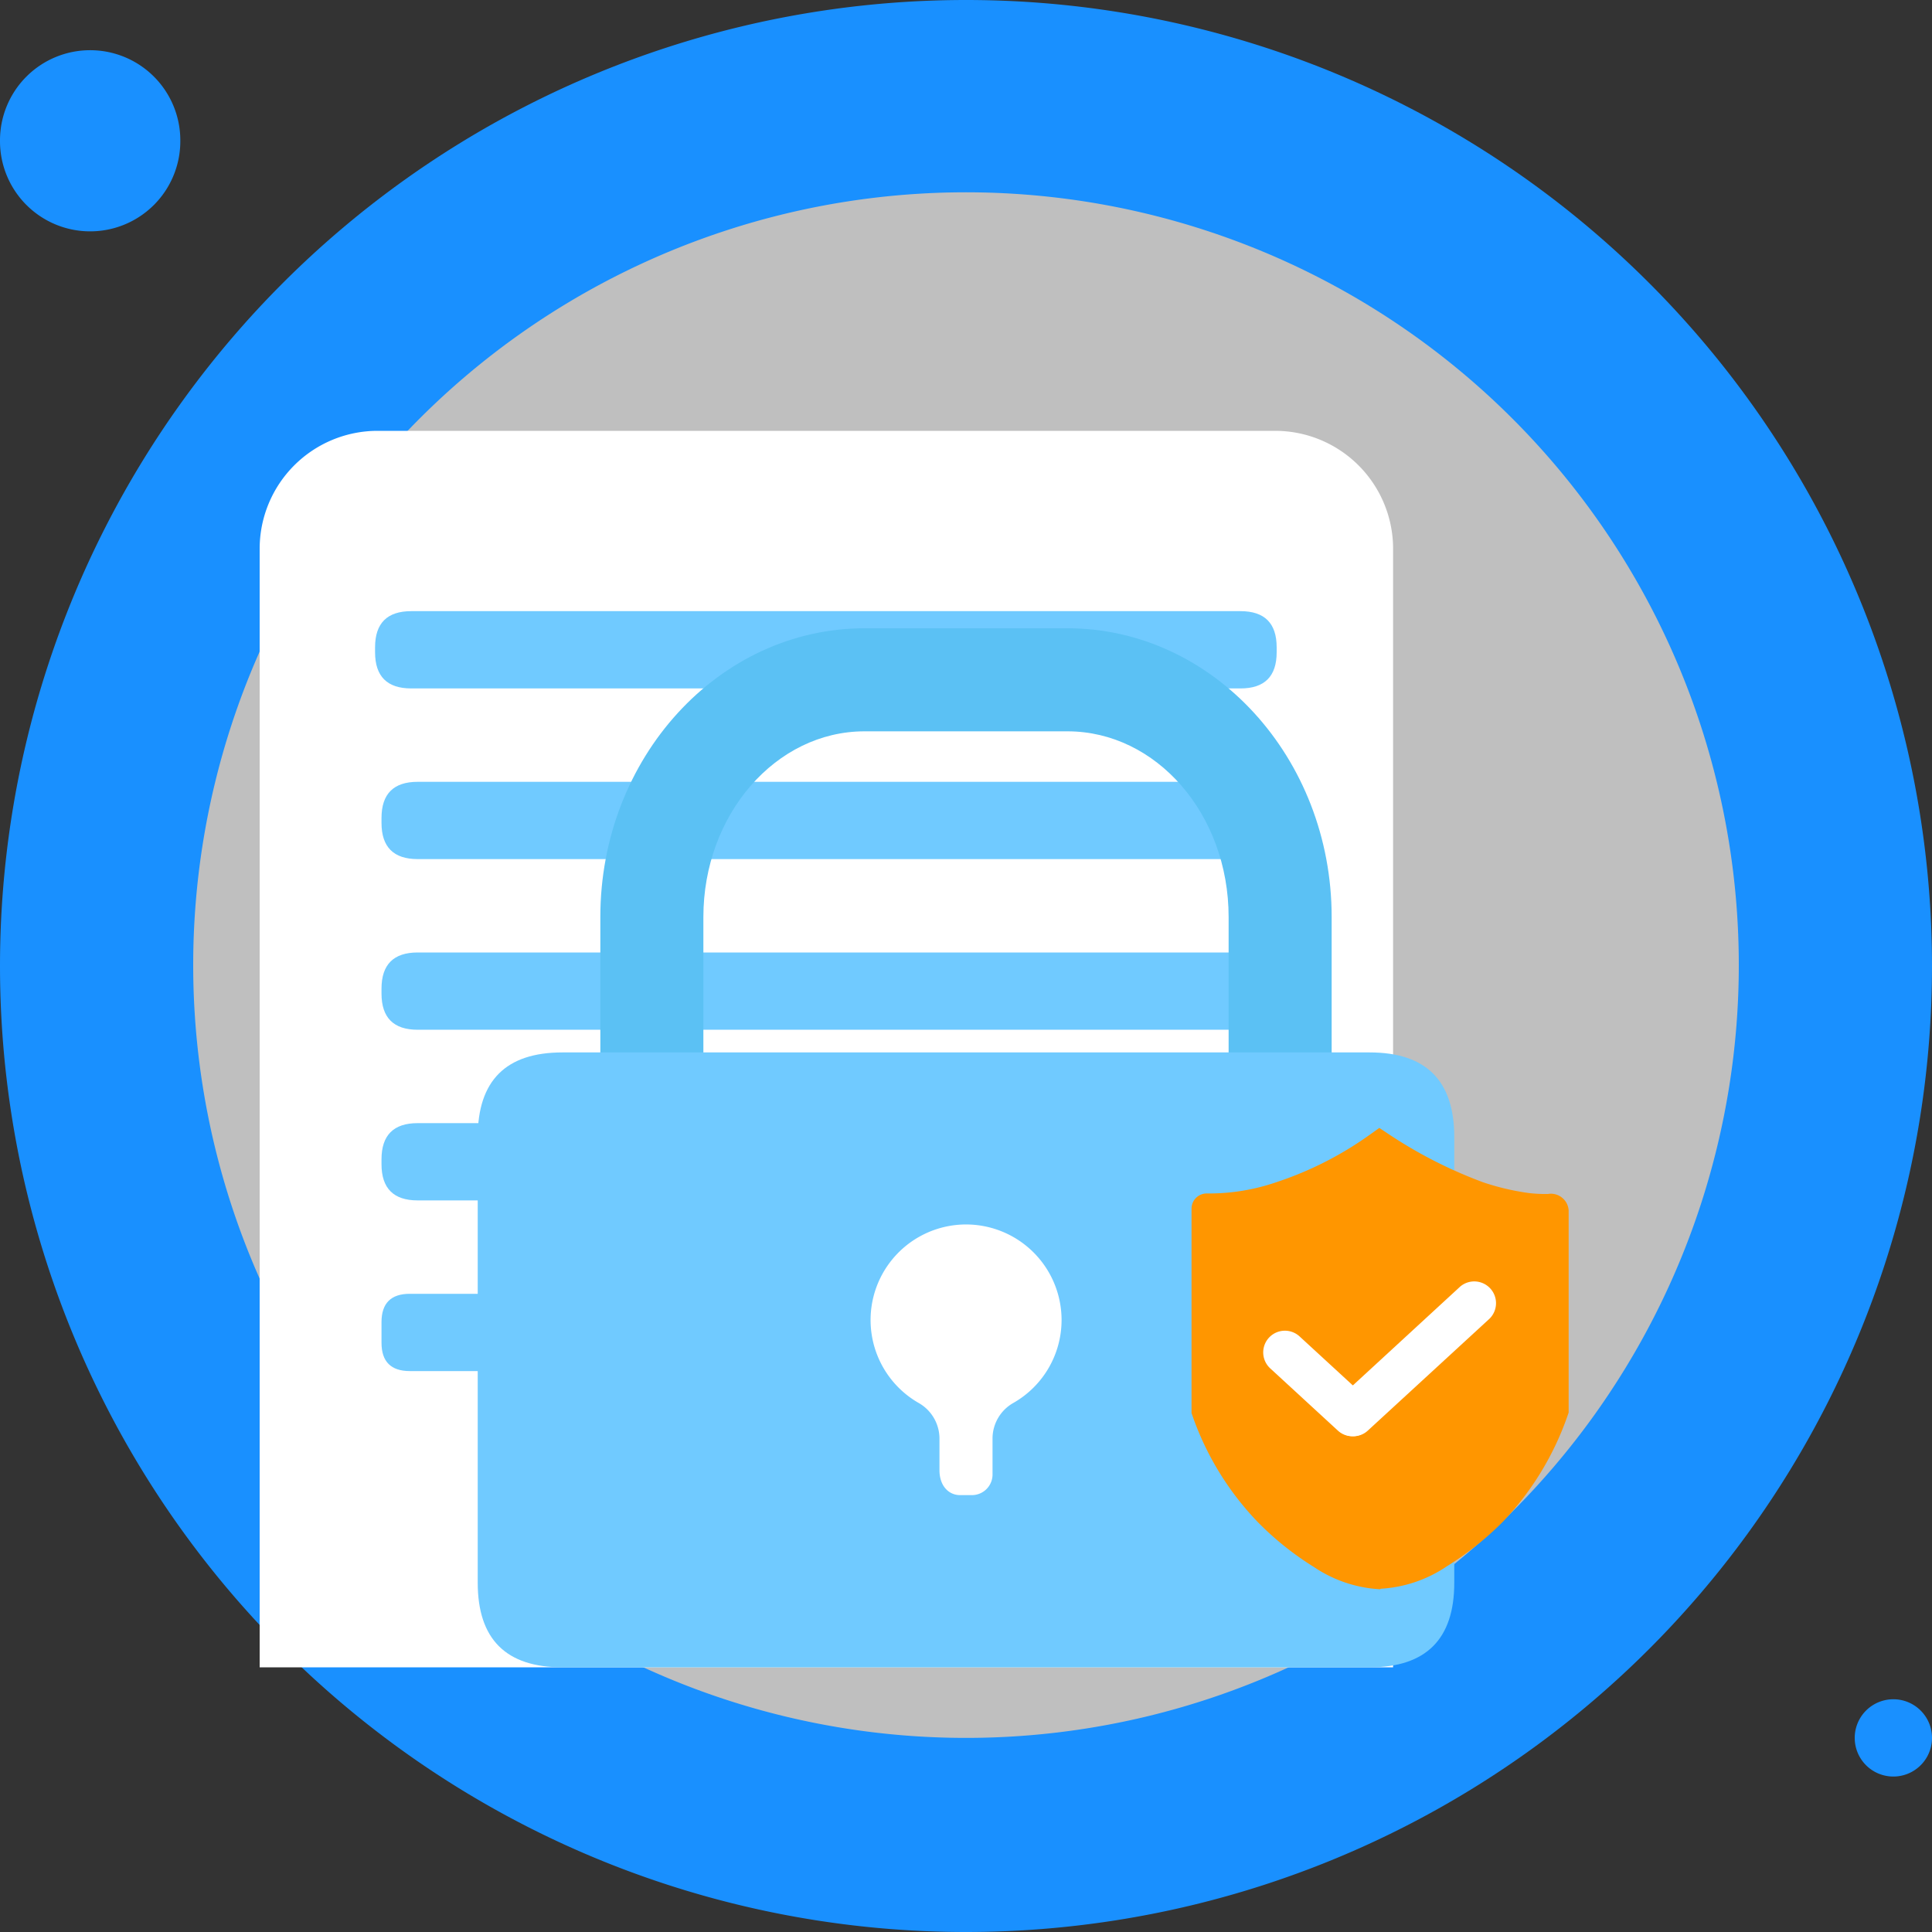 <?xml version="1.0" standalone="no"?><!DOCTYPE svg PUBLIC "-//W3C//DTD SVG 1.1//EN" "http://www.w3.org/Graphics/SVG/1.1/DTD/svg11.dtd"><svg t="1745330494427" class="icon" viewBox="0 0 1024 1024" version="1.1" xmlns="http://www.w3.org/2000/svg" p-id="20447" xmlns:xlink="http://www.w3.org/1999/xlink" width="256" height="256"><rect x="0" y="0" width="1024" height="1024" fill="#333333" stroke="none"/><path d="M512 512m-512 0a512 512 0 1 0 1024 0 512 512 0 1 0-1024 0Z" fill="#1990FF" p-id="20448"></path><path d="M512 511.522m-409.6 0a409.6 409.6 0 1 0 819.2 0 409.6 409.6 0 1 0-819.2 0Z" fill="#bfbfbf" p-id="20449"></path><path d="M47.787 74.615m-47.787 0a47.787 47.787 0 1 0 95.573 0 47.787 47.787 0 1 0-95.573 0Z" fill="#1990FF" p-id="20450"></path><path d="M1003.52 921.122m-20.48 0a20.48 20.48 0 1 0 40.96 0 20.48 20.48 0 1 0-40.96 0Z" fill="#1990FF" p-id="20451"></path><path d="M199.885 228.352H675.84a62.532 62.532 0 0 1 62.532 62.532v592.828h-600.747V290.884a62.532 62.532 0 0 1 62.259-62.532z" fill="#FFFFFF" p-id="20452"></path><path d="M198.793 323.925m19.183 0l439.501 0q19.183 0 19.183 19.183l0 2.594q0 19.183-19.183 19.183l-439.501 0q-19.183 0-19.183-19.183l0-2.594q0-19.183 19.183-19.183Z" fill="#70CAFF" p-id="20453"></path><path d="M202.206 414.379m19.183 0l439.501 0q19.183 0 19.183 19.183l0 2.594q0 19.183-19.183 19.183l-439.501 0q-19.183 0-19.183-19.183l0-2.594q0-19.183 19.183-19.183Z" fill="#70CAFF" p-id="20454"></path><path d="M202.206 504.832m19.183 0l439.501 0q19.183 0 19.183 19.183l0 2.594q0 19.183-19.183 19.183l-439.501 0q-19.183 0-19.183-19.183l0-2.594q0-19.183 19.183-19.183Z" fill="#70CAFF" p-id="20455"></path><path d="M202.206 595.285m19.183 0l439.501 0q19.183 0 19.183 19.183l0 2.594q0 19.183-19.183 19.183l-439.501 0q-19.183 0-19.183-19.183l0-2.594q0-19.183 19.183-19.183Z" fill="#70CAFF" p-id="20456"></path><path d="M202.206 685.739m15.019 0l263.509 0q15.019 0 15.019 15.019l0 10.923q0 15.019-15.019 15.019l-263.509 0q-15.019 0-15.019-15.019l0-10.923q0-15.019 15.019-15.019Z" fill="#70CAFF" p-id="20457"></path><path d="M705.809 613.99H318.191V486.059c0-84.378 62.805-153.054 140.015-153.054h107.588c77.141 0 140.015 68.676 140.015 153.054z m-333.005-54.613h278.391V486.059c0-54.613-38.366-98.441-85.402-98.441H458.206c-47.036 0-85.402 44.169-85.402 98.441z" fill="#5BC1F4" p-id="20458"></path><path d="M253.201 557.807m44.851 0l427.895 0q44.851 0 44.851 44.851l0 236.203q0 44.851-44.851 44.851l-427.895 0q-44.851 0-44.851-44.851l0-236.203q0-44.851 44.851-44.851Z" fill="#70CAFF" p-id="20459"></path><path d="M562.654 699.665a50.654 50.654 0 0 0-52.087-50.654 50.654 50.654 0 0 0-23.962 94.413 21.777 21.777 0 0 1 11.332 18.705v17.067c0 8.397 4.915 13.244 10.923 13.244h6.281a10.923 10.923 0 0 0 10.923-10.923v-19.456a21.709 21.709 0 0 1 11.196-18.569 50.586 50.586 0 0 0 25.395-43.827z" fill="#FFFFFF" p-id="20460"></path><path d="M731.477 842.342a69.427 69.427 0 0 1-35.089-11.81 159.949 159.949 0 0 1-29.764-23.825 154.829 154.829 0 0 1-34.543-56.183l-0.546-1.57V640.614a8.055 8.055 0 0 1 8.124-8.055 109.636 109.636 0 0 0 36.932-6.007 183.842 183.842 0 0 0 49.22-24.986l5.257-3.755 5.325 3.55a242.688 242.688 0 0 0 49.63 25.259 132.642 132.642 0 0 0 23.893 5.666 72.431 72.431 0 0 0 7.987 0.546h2.526a9.421 9.421 0 0 1 10.991 8.875v106.974l-0.546 1.57a155.716 155.716 0 0 1-34.133 56.115 162.406 162.406 0 0 1-29.901 23.825 69.632 69.632 0 0 1-35.021 11.878z" fill="#FF9600" p-id="20461"></path><path d="M716.8 761.242a11.332 11.332 0 0 1-7.782-3.072l-35.772-32.905a11.469 11.469 0 0 1 15.565-16.93l35.772 32.905a11.537 11.537 0 0 1 0.683 16.316 11.401 11.401 0 0 1-8.465 3.686z" fill="#FFFFFF" p-id="20462"></path><path d="M717.278 761.242a11.401 11.401 0 0 1-8.465-3.686 11.537 11.537 0 0 1 0.683-16.316l64.512-59.392a11.537 11.537 0 0 1 15.565 16.998l-64.512 59.324a11.332 11.332 0 0 1-7.782 3.072z" fill="#FFFFFF" p-id="20463"></path></svg>